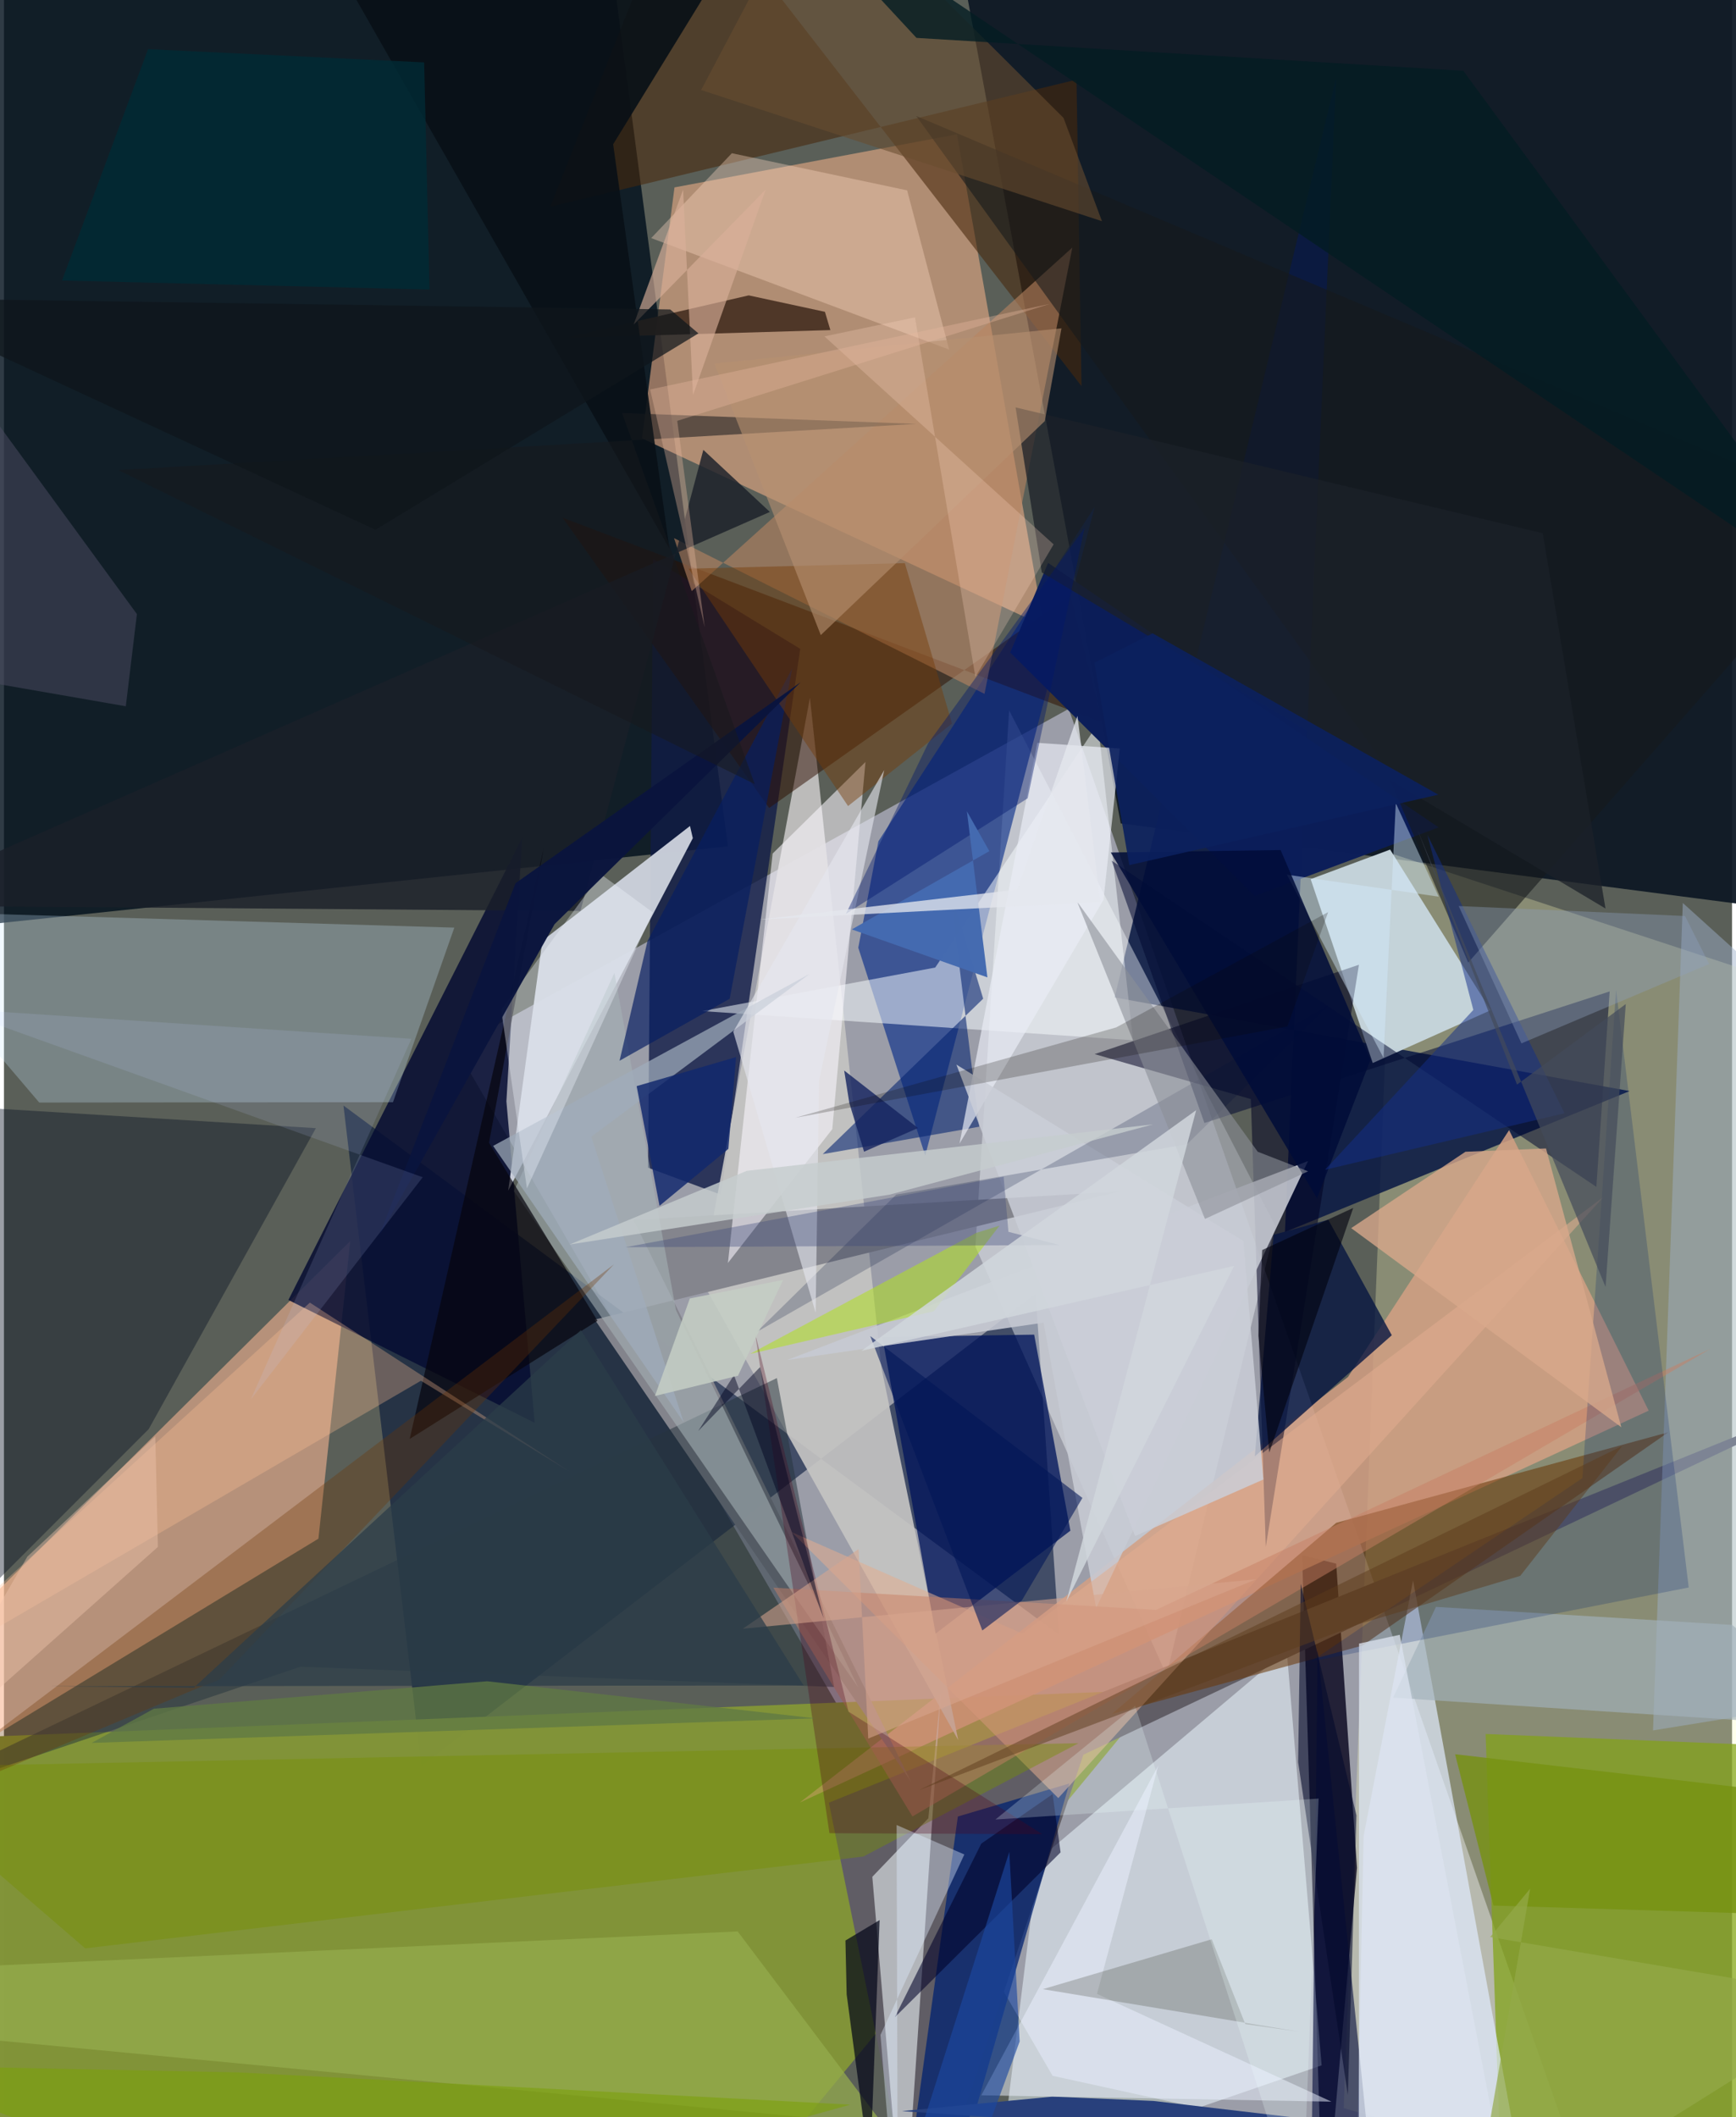 <svg xmlns="http://www.w3.org/2000/svg" width="228" height="278" viewBox="0 0 836 1024"><path fill="#5a5f58" d="M0 0h836v1024H0z"/><path fill="#c7c7de" fill-opacity=".6" d="M515.102 342.846L218.575 506.712l288.73 497.275 258.615 56.678z"/><path fill="#0e1925" fill-opacity=".949" d="M454.823-62l85.43 460.251L898 444.808V-62z"/><path fill="#02101c" fill-opacity=".82" d="M-33.522 449.799l383.76-40.455L288.182-62H-12.42z"/><path fill="#ffffbc" fill-opacity=".282" d="M672.057 413.099l-23.947 606.518L880.9 1086l-23.475-611.986z"/><path fill="#001336" fill-opacity=".573" d="M499.086 625.73l11.284 164.927L164.247 534.71l37.729 319.472z"/><path fill="#819338" fill-opacity=".992" d="M355.076 1064.516l203.825-247.3-572.466 22.995-31.36 215.526z"/><path fill="#eaac86" fill-opacity=".6" d="M461.047 64.956l41.99 237.766-194.375-90.7L324.385 90.64z"/><path fill="#030119" fill-opacity=".788" d="M644.501 756.281l-16.487-4.056L638.318 1086l16.23-182.576z"/><path fill="#f8b692" fill-opacity=".584" d="M152.135 744.203l15.406-143.984-173.25 171.903-22.2 81.488z"/><path fill="#111c46" fill-opacity=".8" d="M346.755 577.798l-35.17-13.031 2.45-294.45 71.167 43.505z"/><path fill="#0b1a44" fill-opacity=".875" d="M619.702 595.903L644.45 37.714l-107.138 444.71 249.13 45.29z"/><path fill="#edf9ff" fill-opacity=".525" d="M620.547 798.102l16.904 200.834-156.06 53.664 18.85-152.984z"/><path fill="#f4f8fe" fill-opacity=".427" d="M469.97 602.98l16.298-259.404 128.768 249.393-52.631 217.204z"/><path fill="#c4d3da" fill-opacity=".988" d="M662.178 514.15l57.03-25.528L670.6 410.91l-38.457 14.29z"/><path fill="#002787" fill-opacity=".604" d="M445.685 558.901l82.017-313.814-104.67 161.826-9.731 51.477z"/><path fill="#060d32" fill-opacity=".859" d="M243.07 532.696l7.59-127.351-113.065 223.411 119.127 59.376z"/><path fill="#cdd3dd" fill-opacity=".953" d="M260.479 454.996l71.404-55.498 1.367 5.9-89.315 170.465z"/><path fill="#605d65" d="M399.073 871.886L442.586 1086l79.606-237.318L898 670.414z"/><path fill="#d2a084" fill-opacity=".859" d="M795.672 682.278l-67.526-135.68-77.943 119.396L385.002 871.82z"/><path fill="#c5c4c3" fill-opacity=".914" d="M461.644 841.63L337.442 619.278l52.47-281.836 34.542 323.894z"/><path fill="#82a316" fill-opacity=".725" d="M898 845.99l-181.217-7.32 8.589 247.33L898 1073.568z"/><path fill="#000021" fill-opacity=".529" d="M527.636 509.84l75.573 21.752 7.228 216.565L655.5 466.615z"/><path fill="#cde8ff" fill-opacity=".267" d="M-62 440.385l79.059 92.87 171.14-.153 29.677-84.442z"/><path fill="#01145b" fill-opacity=".765" d="M515.908 740.335l-17.517-94.816-73.46 1.155 25.764 143.455z"/><path fill="#f8fcff" fill-opacity=".514" d="M529.245 350.1l-78.73 117.873-112.717 21.055 208.424 14.097z"/><path fill="#84858d" fill-opacity=".996" d="M438.932 861.965l-153.134-223.74 253.668-61.909-234.92 13.741z"/><path fill="#cbcfd4" fill-opacity=".769" d="M420.09 907.741l27.114-28.306 6-60.813L435.267 1086z"/><path fill="#e1ebfd" fill-opacity=".698" d="M681.683 764.382L740.56 1086l-86.264-30.572 3.46-167.338z"/><path fill="#693605" fill-opacity=".545" d="M536.005 828.964l121.18-33.06 148-103.163-160.704 43.807z"/><path fill="#091323" fill-opacity=".408" d="M150.909 545.646L-62 532.626V823.31L70.02 691.223z"/><path fill="#012270" fill-opacity=".749" d="M470.849 1017.83l-36.82 58.77 27.444-198.015 53.959-15.984z"/><path fill="#000931" fill-opacity=".525" d="M770.363 574.054l-234.47-157.77 44.872 126.87 196.036-63.638z"/><path fill="#28407c" d="M819.72 1047.126l-263.664-30.982-48.888-2.085-72.733 7.011z"/><path fill="#2f0f00" fill-opacity=".506" d="M370.179 390.795l-99.91-140.377 261.31 99.111-15.688-61.678z"/><path fill="#26333d" fill-opacity=".51" d="M-62 875.427l205.417-69.288 258.22 9.788L373.92 666.53z"/><path fill="#fbf8ff" fill-opacity=".569" d="M350.235 610.841l50.489-64.719 16.057-177.59-44.922 44.31z"/><path fill="#052371" fill-opacity=".58" d="M457.599 429.957l16.125 53.068-77.623 75.18 75.694-13.25z"/><path fill="#47290d" fill-opacity=".58" d="M264.232 100.034l254.645-61.5 2.416 148.224L328.497-62z"/><path fill="#b88460" fill-opacity=".592" d="M516.851 119.727l-42.487 215.87-150.209-75.317 8.564 25.624z"/><path fill="#061541" fill-opacity=".792" d="M640.676 589.932l-26.425 7.283-9.12 107.153 66.268-58.559z"/><path fill="#c7cbd4" fill-opacity=".878" d="M378.906 657.79l124.024-18.064 25.445 138.047 102.502-216.2z"/><path fill="#e1ac90" fill-opacity=".545" d="M492.635 790.108l281.158-211.17-263.732 290.737L381.109 741.05z"/><path fill="#9eb1c9" fill-opacity=".471" d="M898 820.702L797.769 836.94l14.408-400.203L898 514.262z"/><path fill="#a7b3b6" fill-opacity=".565" d="M325.078 633.593L295.33 470.589l-48.62 105.49 166.542 240.046z"/><path fill="#4b3325" fill-opacity=".953" d="M397.163 150.816l2.631 8.837-128.616 3.786 89.111-20.574z"/><path fill="#0c1e59" fill-opacity=".992" d="M505.125 272.266l188.961 127.915-89.057 33.152-118.231-117.747z"/><path fill="#09113f" fill-opacity=".624" d="M635.53 798.062L632.08 1086h-14.863l43.043-48.518z"/><path fill="#16191b" fill-opacity=".576" d="M441.316 56.08L898 249.39 708.368 465.565l-41.913-97.81z"/><path fill="#95ad4e" fill-opacity=".725" d="M-4.969 950.7l359.919-16.53 70.5 93.49L-62 981.31z"/><path fill="#fedac5" fill-opacity=".357" d="M313.114 115.159l39.029-41.053 84.79 17.965 20.315 77.002z"/><path fill="#a2b1bb" fill-opacity=".655" d="M692.764 777.197l-20.72 43.898L898 835.802l-61.964-49.878z"/><path fill="#1a1f29" fill-opacity=".816" d="M278.9 440.605L-62 437.984l432.528-190.38-32.192-30.021z"/><path fill="#769000" fill-opacity=".42" d="M519.835 843.115L-62 854.898l101.293 87.45 376.42-44.39z"/><path fill="#b1df25" fill-opacity=".565" d="M360.896 654.861l109.487-58.551 11.23-3.5-31.735 41.395z"/><path fill="#07050d" fill-opacity=".702" d="M261.198 409.953L234.657 552.7l52.479 86.118-90.85 57.15z"/><path fill="#eaedf6" fill-opacity=".678" d="M539.81 362.033l-7.875 73.183-69.668 117.92 37.626-193.856z"/><path fill="#c77f65" fill-opacity=".482" d="M439.503 878.565L825.451 652.42 557.38 778.648l-185.167-10.759z"/><path fill="#020517" fill-opacity=".702" d="M418.993 1049.793l4.626-121.13-16.53 9.896.583 25.988z"/><path fill="#04226f" fill-opacity=".224" d="M815.04 767.812l-182.744 35.803 131.317-88.706 16.285-236.146z"/><path fill="#081017" fill-opacity=".906" d="M135.18-62l212.242 46.04-52.71 85.744 27.226 195.564z"/><path fill="#4d4e64" fill-opacity=".498" d="M64.318 297.006L-62 124.056v196.513l120.95 21.038z"/><path fill="#ebf1ff" fill-opacity=".51" d="M528.772 964.377l113.415 52.114-169.382-3.063 85.61-159.469z"/><path fill="#fec192" fill-opacity=".314" d="M201.713 667.817L-62 821.53l209.986-191.502 125.807 81.848z"/><path fill="#a0acbb" fill-opacity=".722" d="M328.817 687.84l-44.7-138.05 105.62-78.742L236.65 554.23z"/><path fill="#caced8" fill-opacity=".839" d="M460.758 514.91l138.826 85.317 9.682 115.354-62.06 27.362z"/><path fill="#d9a88b" fill-opacity=".784" d="M651.754 594.005l55.266-36.94L746 555.47l36.435 134.835z"/><path fill="#000127" fill-opacity=".565" d="M430.962 975.7l80.204-79.774-3.861-28.16-34.498 23.915z"/><path fill="#071e61" fill-opacity=".678" d="M381.355 323.225l-70.03 131.964-13.516 57.853 53.265-29.971z"/><path fill="#000f37" fill-opacity=".22" d="M364.21 644.2L640.6 486.392l-68.288 67.043-140.656 24.347z"/><path fill="#d4ebfe" fill-opacity=".439" d="M694.074 433.684l-20.746-45.203-5.91 123.216-46.768-88.638z"/><path fill="#743c08" fill-opacity=".447" d="M408.35 389.853l50.298-39.89-22.82-77.59-104.629 2.675z"/><path fill="#010c38" fill-opacity=".855" d="M635.22 579.573L535.442 412.33l82.165-1.202 43.47 101.52z"/><path fill="#181500" fill-opacity=".196" d="M584.293 937.953l16.225 41.037 26.042 3.676-123.98-20.579z"/><path fill="#6d3300" fill-opacity=".314" d="M-62 881.818L95.229 815.87l8.884-3.409 190.975-200.915z"/><path fill="#4f0018" fill-opacity=".302" d="M408.57 827.875l-45.173-183.03 35.954 241.817 102.975.473z"/><path fill="#694d30" fill-opacity=".576" d="M512.597 57.026l18.584 49.957-193.91-63.438L393.07-62z"/><path fill="#e1eeff" fill-opacity=".396" d="M424.035 984.215l40.571-87.273-32.77-14.252.616 203.31z"/><path fill="#04092b" fill-opacity=".588" d="M650.136 1013.256L626.082 852.28l1.257-86.264 26.958 112.03z"/><path fill="#1b2028" fill-opacity=".749" d="M489.39 197.042l255.03 60.86 30.355 181.51-272.69-162.545z"/><path fill="azure" fill-opacity=".231" d="M479.638 880.033l156.36-10.132-8.002 206.452L547.23 825.06z"/><path fill="#8b8f98" fill-opacity=".588" d="M519.176 436.106l61.838 153.447 49.886-23.03-24.366-9.474z"/><path fill="#14245f" fill-opacity=".8" d="M416.099 557.032l-7.145-23.595-2.476-15.67 35.725 27.826z"/><path fill="#f0f3fc" fill-opacity=".361" d="M240.54 488.28l12.465 86.553 60.823-133.583-25.103-18.443z"/><path fill="#0a143e" fill-opacity=".961" d="M266.375 446.976l119.004-116.96-137.903 97.16-66.243 171.25z"/><path fill="#e5e7ef" fill-opacity=".612" d="M352.823 499.013l73.017-126.558-31.512 150.439-1.657 112.032z"/><path fill="#769212" fill-opacity=".804" d="M720.581 921.651l-18.565-73.194L898 871.23v55.877z"/><path fill="#17191c" fill-opacity=".537" d="M363.199 379.254l-64.175-179.498 142.36 5.27-386.072 22.321z"/><path fill="#b79171" fill-opacity=".596" d="M343.698 175.824l51.457 131.35 108.362-103.488 8.084-44.885z"/><path fill="#c5cdce" fill-opacity=".82" d="M273.624 601.932l85.717-35.631 196.532-22.485-127.529 34.009z"/><path fill="#031c23" fill-opacity=".792" d="M898 295.963L705.982 34.233 441.457 18.336 366.995-62z"/><path fill="#daaf99" fill-opacity=".639" d="M333.347 191.074l-4.796-99.292-23.939 65.213L368.5 91.676z"/><path fill="#132f88" fill-opacity=".506" d="M710.845 488.463l-71.756 77.31 115.903-27.333-66.385-134.652z"/><path fill="#d8a58f" fill-opacity=".557" d="M413.433 749.25l4.69 91.635 187.67-77.052-248.346 23.932z"/><path fill="#002b35" fill-opacity=".796" d="M203.275 30.173l2.598 109.88-177.781-4.374L69.709 23.772z"/><path fill="#00166d" fill-opacity=".408" d="M495.229 386.112l-87.914 55.9 39.838-82.595 75.602-104.067z"/><path fill="#1c49a1" fill-opacity=".627" d="M491.368 987.387l-5.01-91.73-44.3 139.396L455.141 1086z"/><path fill="#8da0bd" fill-opacity=".376" d="M703.757 438.224l109.485 4.81 11.674 23.194-90.802 38.424z"/><path fill="#3a4679" fill-opacity=".349" d="M483.614 569.126l2.32 26.659 24.63 6.391-209.936 1.071z"/><path fill="#2b3d49" fill-opacity=".733" d="M91.871 816.257l-70.687-.669 365.688-.37L279.098 643.33z"/><path fill="#bfceff" fill-opacity=".137" d="M197.111 502.433L-24.71 487.877l227.292 81.524-83.168 107.455z"/><path fill="#001558" fill-opacity=".576" d="M473.31 788.606l19.088-14.484 29.34-49.626-102.634-78.266z"/><path fill="#456bb0" fill-opacity=".996" d="M476.713 411.672l-66.542 37.845 65.597 23.212-9.923-80.334z"/><path fill="#0b0800" fill-opacity=".22" d="M620.897 496.448L382.83 540.623l155.245-43.702 102.519-55.751z"/><path fill="#5f7944" fill-opacity=".769" d="M392.54 831.103L42.43 842.982l30.14-16.546 161.187-13.265z"/><path fill="#01000d" fill-opacity=".596" d="M608.698 604.608l44.036-20.375-40.614 118.319-5.257-56.525z"/><path fill="#dbe3ef" fill-opacity=".757" d="M655.548 794.94l-.112 273.06 76.595 18-56.783-295.302z"/><path fill="#ffdac6" fill-opacity=".251" d="M440.72 153.486l-43.793 9.212 110.876 100.593-37.857 64.07z"/><path fill="#00041f" fill-opacity=".471" d="M353.155 665.11l43.422 117.759-30.795-121.657-29.942 30.96z"/><path fill="#11286d" fill-opacity=".835" d="M317.145 583.204l33.32-27.55 3.717-44.386-48.105 14.056z"/><path fill="#7ba00b" fill-opacity=".588" d="M165.609 1086l243.864-68.058-296.3-15.607L-62 998.794z"/><path fill="#e5e7ee" fill-opacity=".765" d="M490.28 430.262l29.062-84.007 11.07 89.977-164.74 8.529z"/><path fill="#0c205e" fill-opacity=".906" d="M555.712 306.32l-28.16 14.249 16.856 97.85 149.496-34.068z"/><path fill="#5b3b1c" fill-opacity=".482" d="M654.96 785.677l78.589-23.485 49.266-62.787-340.06 166.384z"/><path fill="#e6b7a0" fill-opacity=".361" d="M312.6 188.38l193.463-41.433L325.72 203.55l13.277 99.857z"/><path fill="#c4cdc4" fill-opacity=".867" d="M355.103 665.416l-40.172 9.765 16.88-47.164 45.117-8.982z"/><path fill="#d1d6dc" fill-opacity=".843" d="M595.118 612.267L414.785 653.37l161.978-116.42-62.811 237.66z"/><path fill="#434b5a" fill-opacity=".69" d="M784.59 485.617l-52.61 38.973-48.371-123.8 91.201 221.671z"/><path fill="#efc3ac" fill-opacity=".424" d="M-50.181 859.149l61.497-106.25 61.895-58.13 1.266 53.417z"/><path fill="#93a949" fill-opacity=".698" d="M718.978 936.878l19.344-23.393L708.542 1086 898 967.237z"/><path fill="#0f161b" fill-opacity=".718" d="M322.325 149.675l13.632 11.58-156.237 94.976L-62 144.101z"/></svg>